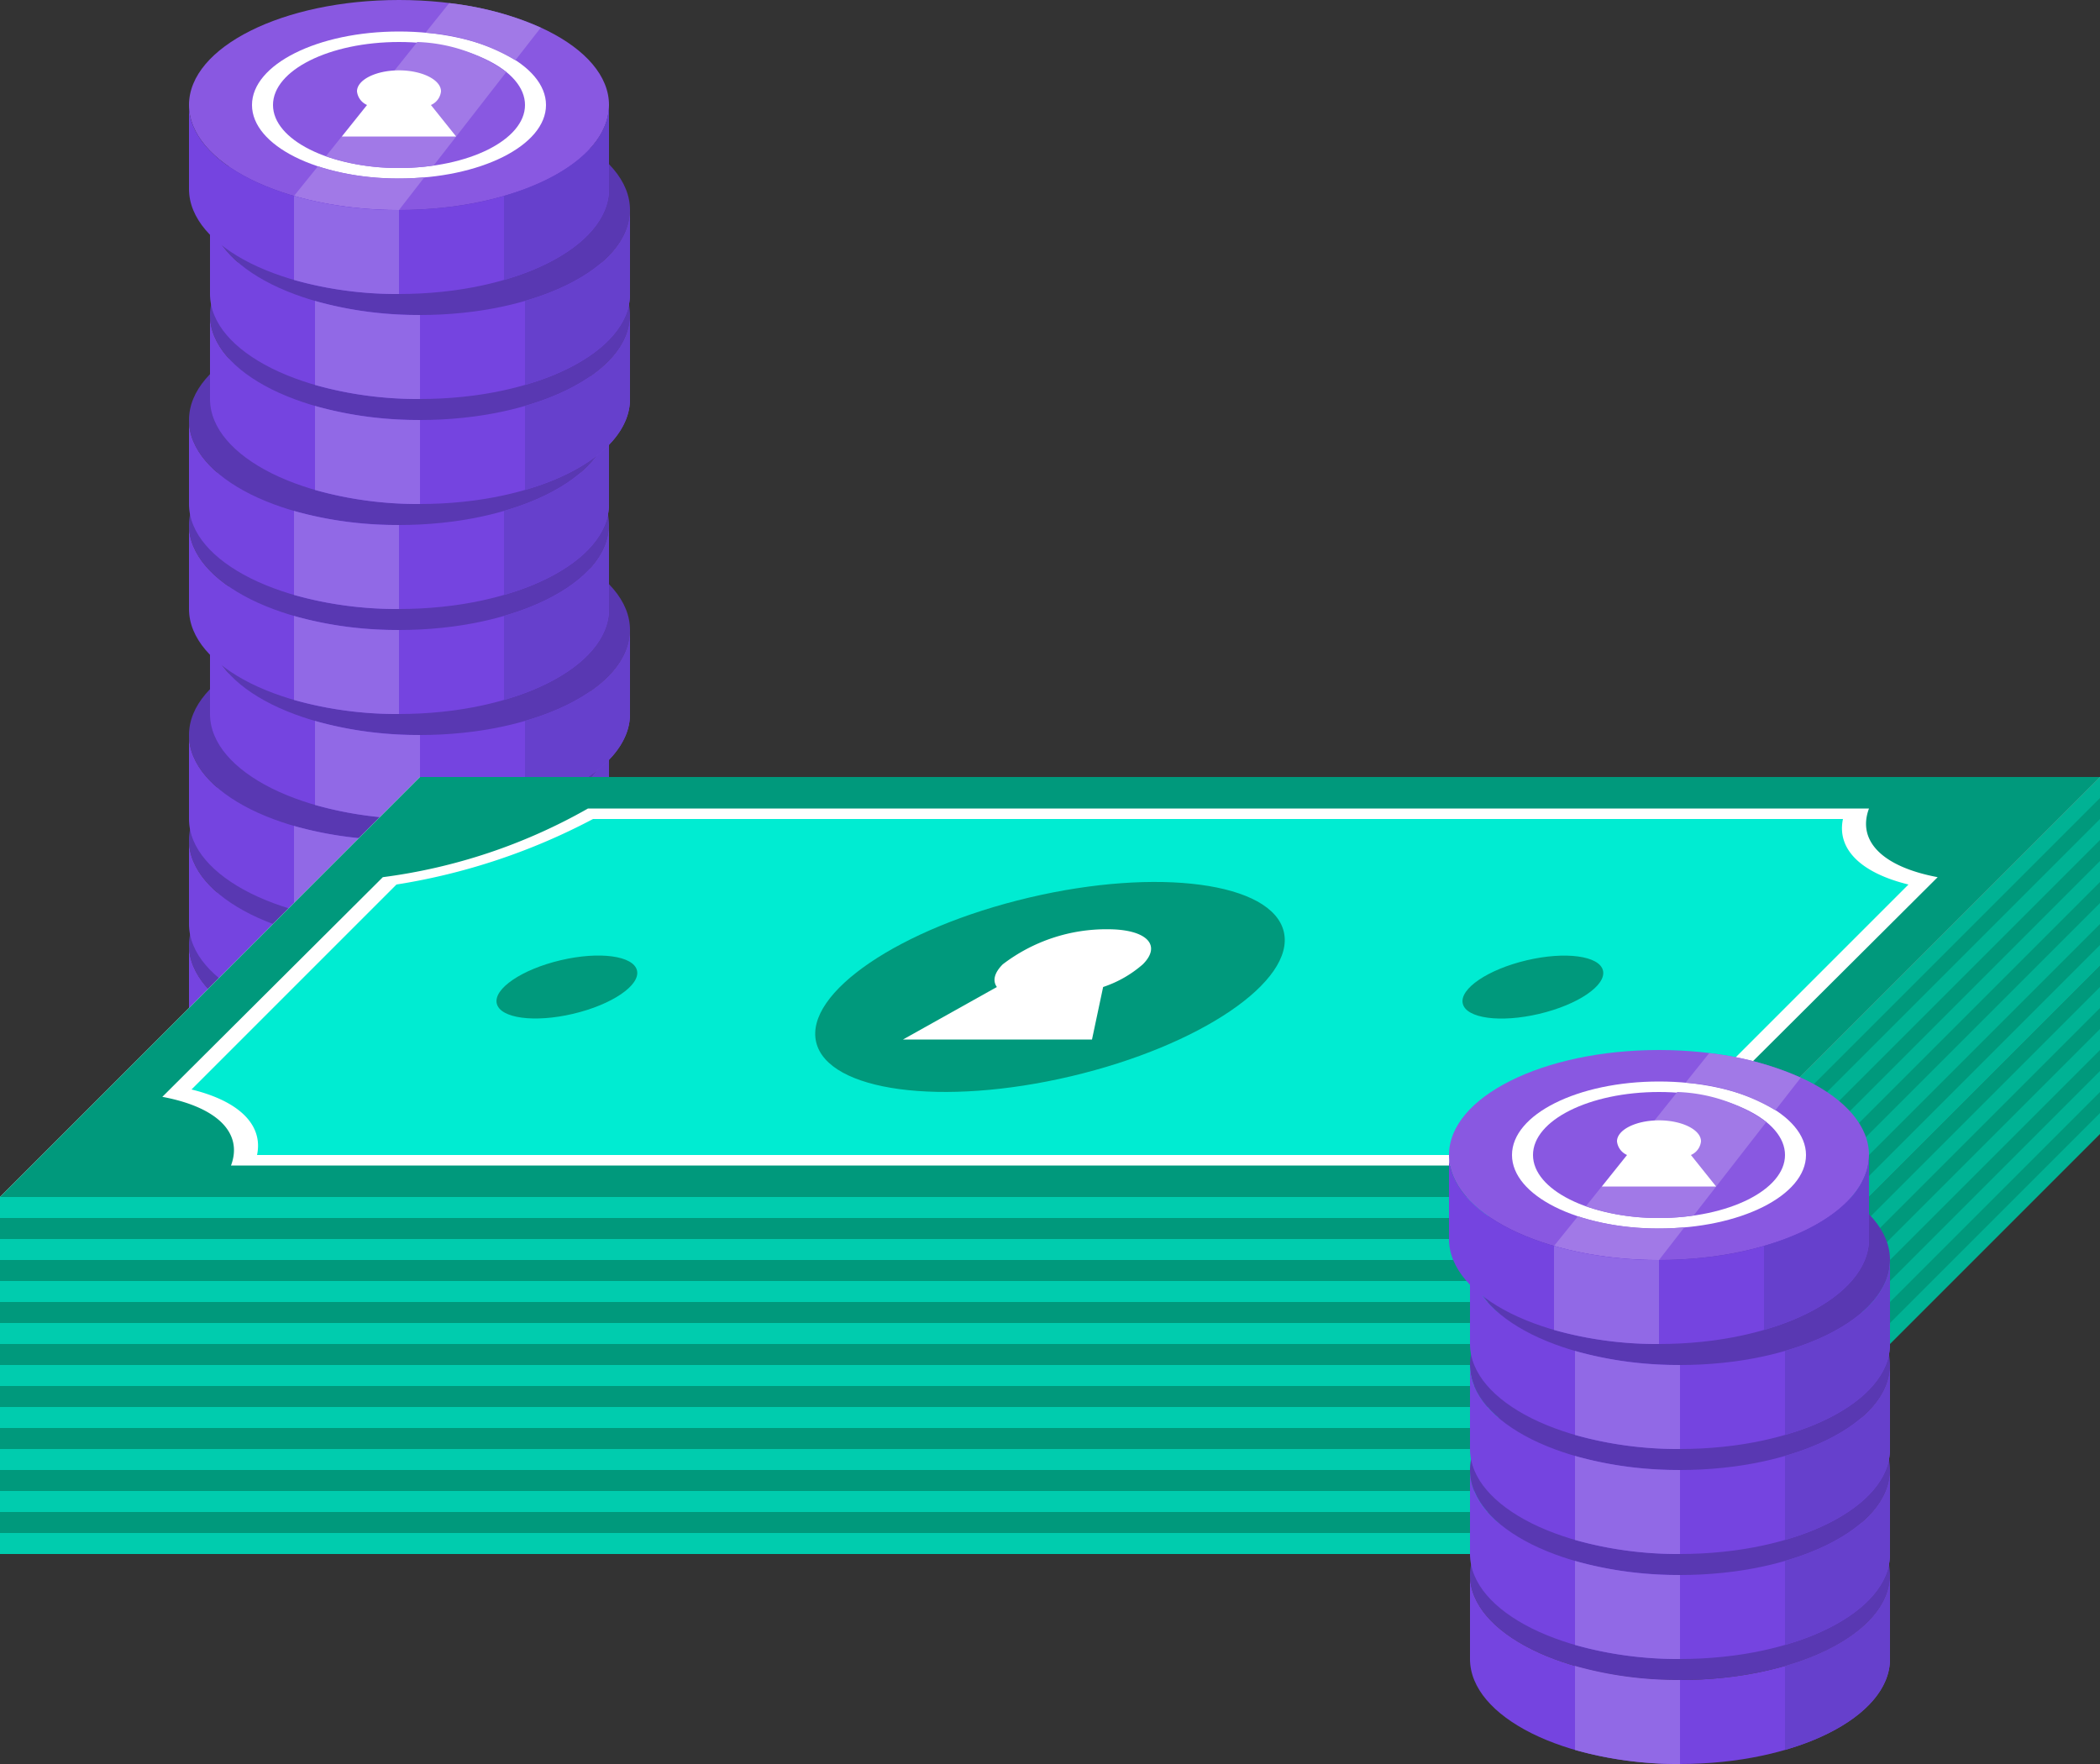 <svg id="Layer_1" data-name="Layer 1" xmlns="http://www.w3.org/2000/svg" viewBox="0 0 100 84"><rect x="0" y="0" width="100" height="84" fill="#333333" stroke="none"/><defs><style>.cls-1{fill:#5938b2;}.cls-2{fill:#7544e0;}.cls-3{fill:#9169e6;}.cls-4{fill:#6640cc;}.cls-5{fill:#8958e1;}.cls-6{fill:#fff;}.cls-7{fill:#a179e7;}.cls-8{fill:#00ccae;}.cls-9{fill:#00997c;}.cls-10{fill:#00ecd2;}.cls-11{fill:#00b294;}</style></defs><ellipse class="cls-1" cx="19" cy="45" rx="10" ry="5"/><path class="cls-2" d="M29,49c0,2.76-4.48,5-10,5S9,51.76,9,49V45c0,2.76,4.48,5,10,5s10-2.24,10-5Z"/><path class="cls-3" d="M19,50v4a18,18,0,0,1-5-.67v-4A18,18,0,0,0,19,50Z"/><path class="cls-4" d="M29,45v4c0,1.85-2,3.46-5,4.33v-4C27,48.46,29,46.85,29,45Z"/><ellipse class="cls-1" cx="19" cy="40" rx="10" ry="5"/><path class="cls-2" d="M29,44c0,2.76-4.48,5-10,5S9,46.76,9,44V40c0,2.76,4.48,5,10,5s10-2.24,10-5Z"/><path class="cls-3" d="M19,45v4a18,18,0,0,1-5-.67v-4A18,18,0,0,0,19,45Z"/><path class="cls-4" d="M29,40v4c0,1.85-2,3.46-5,4.33v-4C27,43.46,29,41.85,29,40Z"/><ellipse class="cls-1" cx="19" cy="35" rx="10" ry="5"/><path class="cls-2" d="M29,39c0,2.76-4.48,5-10,5S9,41.76,9,39V35c0,2.76,4.48,5,10,5s10-2.24,10-5Z"/><path class="cls-3" d="M19,40v4a18,18,0,0,1-5-.67v-4A18,18,0,0,0,19,40Z"/><path class="cls-4" d="M29,35v4c0,1.85-2,3.46-5,4.33v-4C27,38.46,29,36.85,29,35Z"/><ellipse class="cls-1" cx="20" cy="30" rx="10" ry="5"/><path class="cls-2" d="M30,34c0,2.76-4.48,5-10,5s-10-2.24-10-5V30c0,2.76,4.48,5,10,5s10-2.24,10-5Z"/><path class="cls-3" d="M20,35v4a18,18,0,0,1-5-.67v-4A18,18,0,0,0,20,35Z"/><path class="cls-4" d="M30,30v4c0,1.85-2,3.46-5,4.33v-4C28,33.46,30,31.85,30,30Z"/><ellipse class="cls-1" cx="19" cy="25" rx="10" ry="5"/><path class="cls-2" d="M29,29c0,2.76-4.48,5-10,5S9,31.76,9,29V25c0,2.76,4.48,5,10,5s10-2.24,10-5Z"/><path class="cls-3" d="M19,30v4a18,18,0,0,1-5-.67v-4A18,18,0,0,0,19,30Z"/><path class="cls-4" d="M29,25v4c0,1.85-2,3.46-5,4.33v-4C27,28.46,29,26.85,29,25Z"/><ellipse class="cls-1" cx="19" cy="20" rx="10" ry="5"/><path class="cls-2" d="M29,24c0,2.76-4.48,5-10,5S9,26.76,9,24V20c0,2.76,4.48,5,10,5s10-2.24,10-5Z"/><path class="cls-3" d="M19,25v4a18,18,0,0,1-5-.67v-4A18,18,0,0,0,19,25Z"/><path class="cls-4" d="M29,20v4c0,1.85-2,3.46-5,4.33v-4C27,23.46,29,21.85,29,20Z"/><ellipse class="cls-1" cx="20" cy="10" rx="10" ry="5"/><ellipse class="cls-1" cx="20" cy="15" rx="10" ry="5"/><ellipse class="cls-5" cx="19" cy="5" rx="10" ry="5"/><ellipse class="cls-6" cx="19" cy="5" rx="7" ry="3.5"/><ellipse class="cls-5" cx="19" cy="5" rx="6" ry="3"/><path class="cls-7" d="M20.21,8.44,19,10a18,18,0,0,1-5-.67l1.14-1.41A12.28,12.28,0,0,0,19,8.5,12,12,0,0,0,20.21,8.44Z"/><path class="cls-7" d="M25.75,1.32,24.54,2.87a9.45,9.45,0,0,0-4.28-1.31L21.39.15A14.54,14.54,0,0,1,25.75,1.32Z"/><path class="cls-2" d="M29,9c0,2.76-4.48,5-10,5S9,11.76,9,9V5c0,2.76,4.48,5,10,5S29,7.76,29,5Z"/><path class="cls-7" d="M24.11,3.43,20.65,7.88A11,11,0,0,1,19,8a10.49,10.49,0,0,1-3.48-.56L19.87,2A7.76,7.76,0,0,1,24.11,3.43Z"/><path class="cls-3" d="M19,10v4a18,18,0,0,1-5-.67v-4A18,18,0,0,0,19,10Z"/><path class="cls-6" d="M17.48,5h0A.8.8,0,0,1,17,4.35c0-.55.9-1,2-1s2,.45,2,1a.8.8,0,0,1-.48.65h0l1.2,1.5H16.28Z"/><path class="cls-4" d="M29,5V9c0,1.85-2,3.46-5,4.33v-4C27,8.46,29,6.85,29,5Z"/><path class="cls-2" d="M30,14c0,2.76-4.48,5-10,5s-10-2.24-10-5V10c0,2.76,4.48,5,10,5s10-2.24,10-5Z"/><path class="cls-3" d="M20,15v4a18,18,0,0,1-5-.67v-4A18,18,0,0,0,20,15Z"/><path class="cls-4" d="M30,10v4c0,1.85-2,3.46-5,4.33v-4C28,13.46,30,11.85,30,10Z"/><path class="cls-2" d="M30,19c0,2.76-4.48,5-10,5s-10-2.24-10-5V15c0,2.76,4.48,5,10,5s10-2.24,10-5Z"/><path class="cls-3" d="M20,20v4a18,18,0,0,1-5-.67v-4A18,18,0,0,0,20,20Z"/><path class="cls-4" d="M30,15v4c0,1.85-2,3.46-5,4.33v-4C28,18.46,30,16.85,30,15Z"/><rect class="cls-8" y="57" width="80" height="9"/><rect class="cls-8" y="66" width="80" height="8"/><rect class="cls-9" y="58" width="80" height="1"/><rect class="cls-9" y="60" width="80" height="1"/><rect class="cls-9" y="62" width="80" height="1"/><rect class="cls-9" y="64" width="80" height="1"/><rect class="cls-9" y="66" width="80" height="1"/><rect class="cls-9" y="68" width="80" height="1"/><rect class="cls-9" y="70" width="80" height="1"/><rect class="cls-9" y="72" width="80" height="1"/><polygon class="cls-10" points="78.5 55.5 4.5 55.5 21.5 38.5 95.5 38.5 78.5 55.5"/><ellipse class="cls-9" cx="50" cy="47" rx="11.44" ry="4.37" transform="translate(-9.46 12.74) rotate(-13.28)"/><path class="cls-6" d="M47.47,47h0c-.21-.29-.13-.67.28-1.08a8.12,8.12,0,0,1,5-1.67c1.84,0,2.59.75,1.67,1.67A5.5,5.5,0,0,1,52.53,47h0L52,49.5H43Z"/><ellipse class="cls-9" cx="27" cy="47" rx="3.43" ry="1.31" transform="translate(-10.08 7.46) rotate(-13.28)"/><path class="cls-6" d="M20,37,0,57H80l20-20ZM81.12,51.88A30,30,0,0,0,71.76,55H12.24c.3-1.42-.83-2.56-3.12-3.12l9.76-9.76A30,30,0,0,0,28.24,39H87.76c-.3,1.42.83,2.56,3.12,3.12Z"/><path class="cls-9" d="M20,37,0,57H80l20-20ZM81.77,52.23A26.71,26.71,0,0,0,72,55.5H11c.58-1.55-.65-2.78-3.27-3.27L18.23,41.77A26.71,26.71,0,0,0,28,38.5H89c-.58,1.55.65,2.78,3.27,3.27Z"/><ellipse class="cls-9" cx="73" cy="47" rx="3.43" ry="1.31" transform="translate(-8.85 18.03) rotate(-13.28)"/><polygon class="cls-11" points="80 66 80 57 100 37 100 46 80 66"/><polygon class="cls-11" points="80 74 80 66 100 46 100 54 80 74"/><polygon class="cls-9" points="80 58 100 38 100 39 80 59 80 58"/><polygon class="cls-9" points="80 60 100 40 100 41 80 61 80 60"/><polygon class="cls-9" points="80 62 100 42 100 43 80 63 80 62"/><polygon class="cls-9" points="80 64 100 44 100 45 80 65 80 64"/><polygon class="cls-9" points="80 66 100 46 100 47 80 67 80 66"/><polygon class="cls-9" points="80 68 100 48 100 49 80 69 80 68"/><polygon class="cls-9" points="80 70 100 50 100 51 80 71 80 70"/><polygon class="cls-9" points="80 72 100 52 100 53 80 73 80 72"/><ellipse class="cls-1" cx="80" cy="75" rx="10" ry="5"/><path class="cls-2" d="M90,79c0,2.76-4.48,5-10,5s-10-2.24-10-5V75c0,2.76,4.48,5,10,5s10-2.24,10-5Z"/><path class="cls-3" d="M80,80v4a18,18,0,0,1-5-.67v-4A18,18,0,0,0,80,80Z"/><path class="cls-4" d="M90,75v4c0,1.85-2,3.46-5,4.33v-4C88,78.46,90,76.85,90,75Z"/><ellipse class="cls-1" cx="80" cy="70" rx="10" ry="5"/><path class="cls-2" d="M90,74c0,2.76-4.48,5-10,5s-10-2.24-10-5V70c0,2.76,4.48,5,10,5s10-2.24,10-5Z"/><path class="cls-3" d="M80,75v4a18,18,0,0,1-5-.67v-4A18,18,0,0,0,80,75Z"/><path class="cls-4" d="M90,70v4c0,1.85-2,3.46-5,4.33v-4C88,73.46,90,71.85,90,70Z"/><ellipse class="cls-1" cx="80" cy="60" rx="10" ry="5"/><ellipse class="cls-1" cx="80" cy="65" rx="10" ry="5"/><ellipse class="cls-5" cx="79" cy="55" rx="10" ry="5"/><ellipse class="cls-6" cx="79" cy="55" rx="7" ry="3.5"/><ellipse class="cls-5" cx="79" cy="55" rx="6" ry="3"/><path class="cls-7" d="M80.21,58.44,79,60a18,18,0,0,1-5-.67l1.14-1.41A12.28,12.28,0,0,0,79,58.5,12,12,0,0,0,80.21,58.44Z"/><path class="cls-7" d="M85.75,51.32l-1.21,1.55a9.45,9.45,0,0,0-4.28-1.31l1.13-1.41A14.54,14.54,0,0,1,85.75,51.32Z"/><path class="cls-2" d="M89,59c0,2.76-4.48,5-10,5s-10-2.24-10-5V55c0,2.76,4.48,5,10,5s10-2.24,10-5Z"/><path class="cls-7" d="M84.11,53.43l-3.46,4.45A11,11,0,0,1,79,58a10.49,10.49,0,0,1-3.48-.56L79.87,52A7.76,7.76,0,0,1,84.11,53.43Z"/><path class="cls-3" d="M79,60v4a18,18,0,0,1-5-.67v-4A18,18,0,0,0,79,60Z"/><path class="cls-6" d="M77.48,55h0a.8.8,0,0,1-.48-.65c0-.55.9-1,2-1s2,.45,2,1a.8.8,0,0,1-.48.65h0l1.2,1.5H76.28Z"/><path class="cls-4" d="M89,55v4c0,1.85-2,3.46-5,4.33v-4C87,58.46,89,56.85,89,55Z"/><path class="cls-2" d="M90,64c0,2.76-4.48,5-10,5s-10-2.24-10-5V60c0,2.76,4.48,5,10,5s10-2.24,10-5Z"/><path class="cls-3" d="M80,65v4a18,18,0,0,1-5-.67v-4A18,18,0,0,0,80,65Z"/><path class="cls-4" d="M90,60v4c0,1.85-2,3.46-5,4.33v-4C88,63.46,90,61.85,90,60Z"/><path class="cls-2" d="M90,69c0,2.76-4.48,5-10,5s-10-2.24-10-5V65c0,2.76,4.48,5,10,5s10-2.24,10-5Z"/><path class="cls-3" d="M80,70v4a18,18,0,0,1-5-.67v-4A18,18,0,0,0,80,70Z"/><path class="cls-4" d="M90,65v4c0,1.85-2,3.46-5,4.33v-4C88,68.46,90,66.85,90,65Z"/></svg>